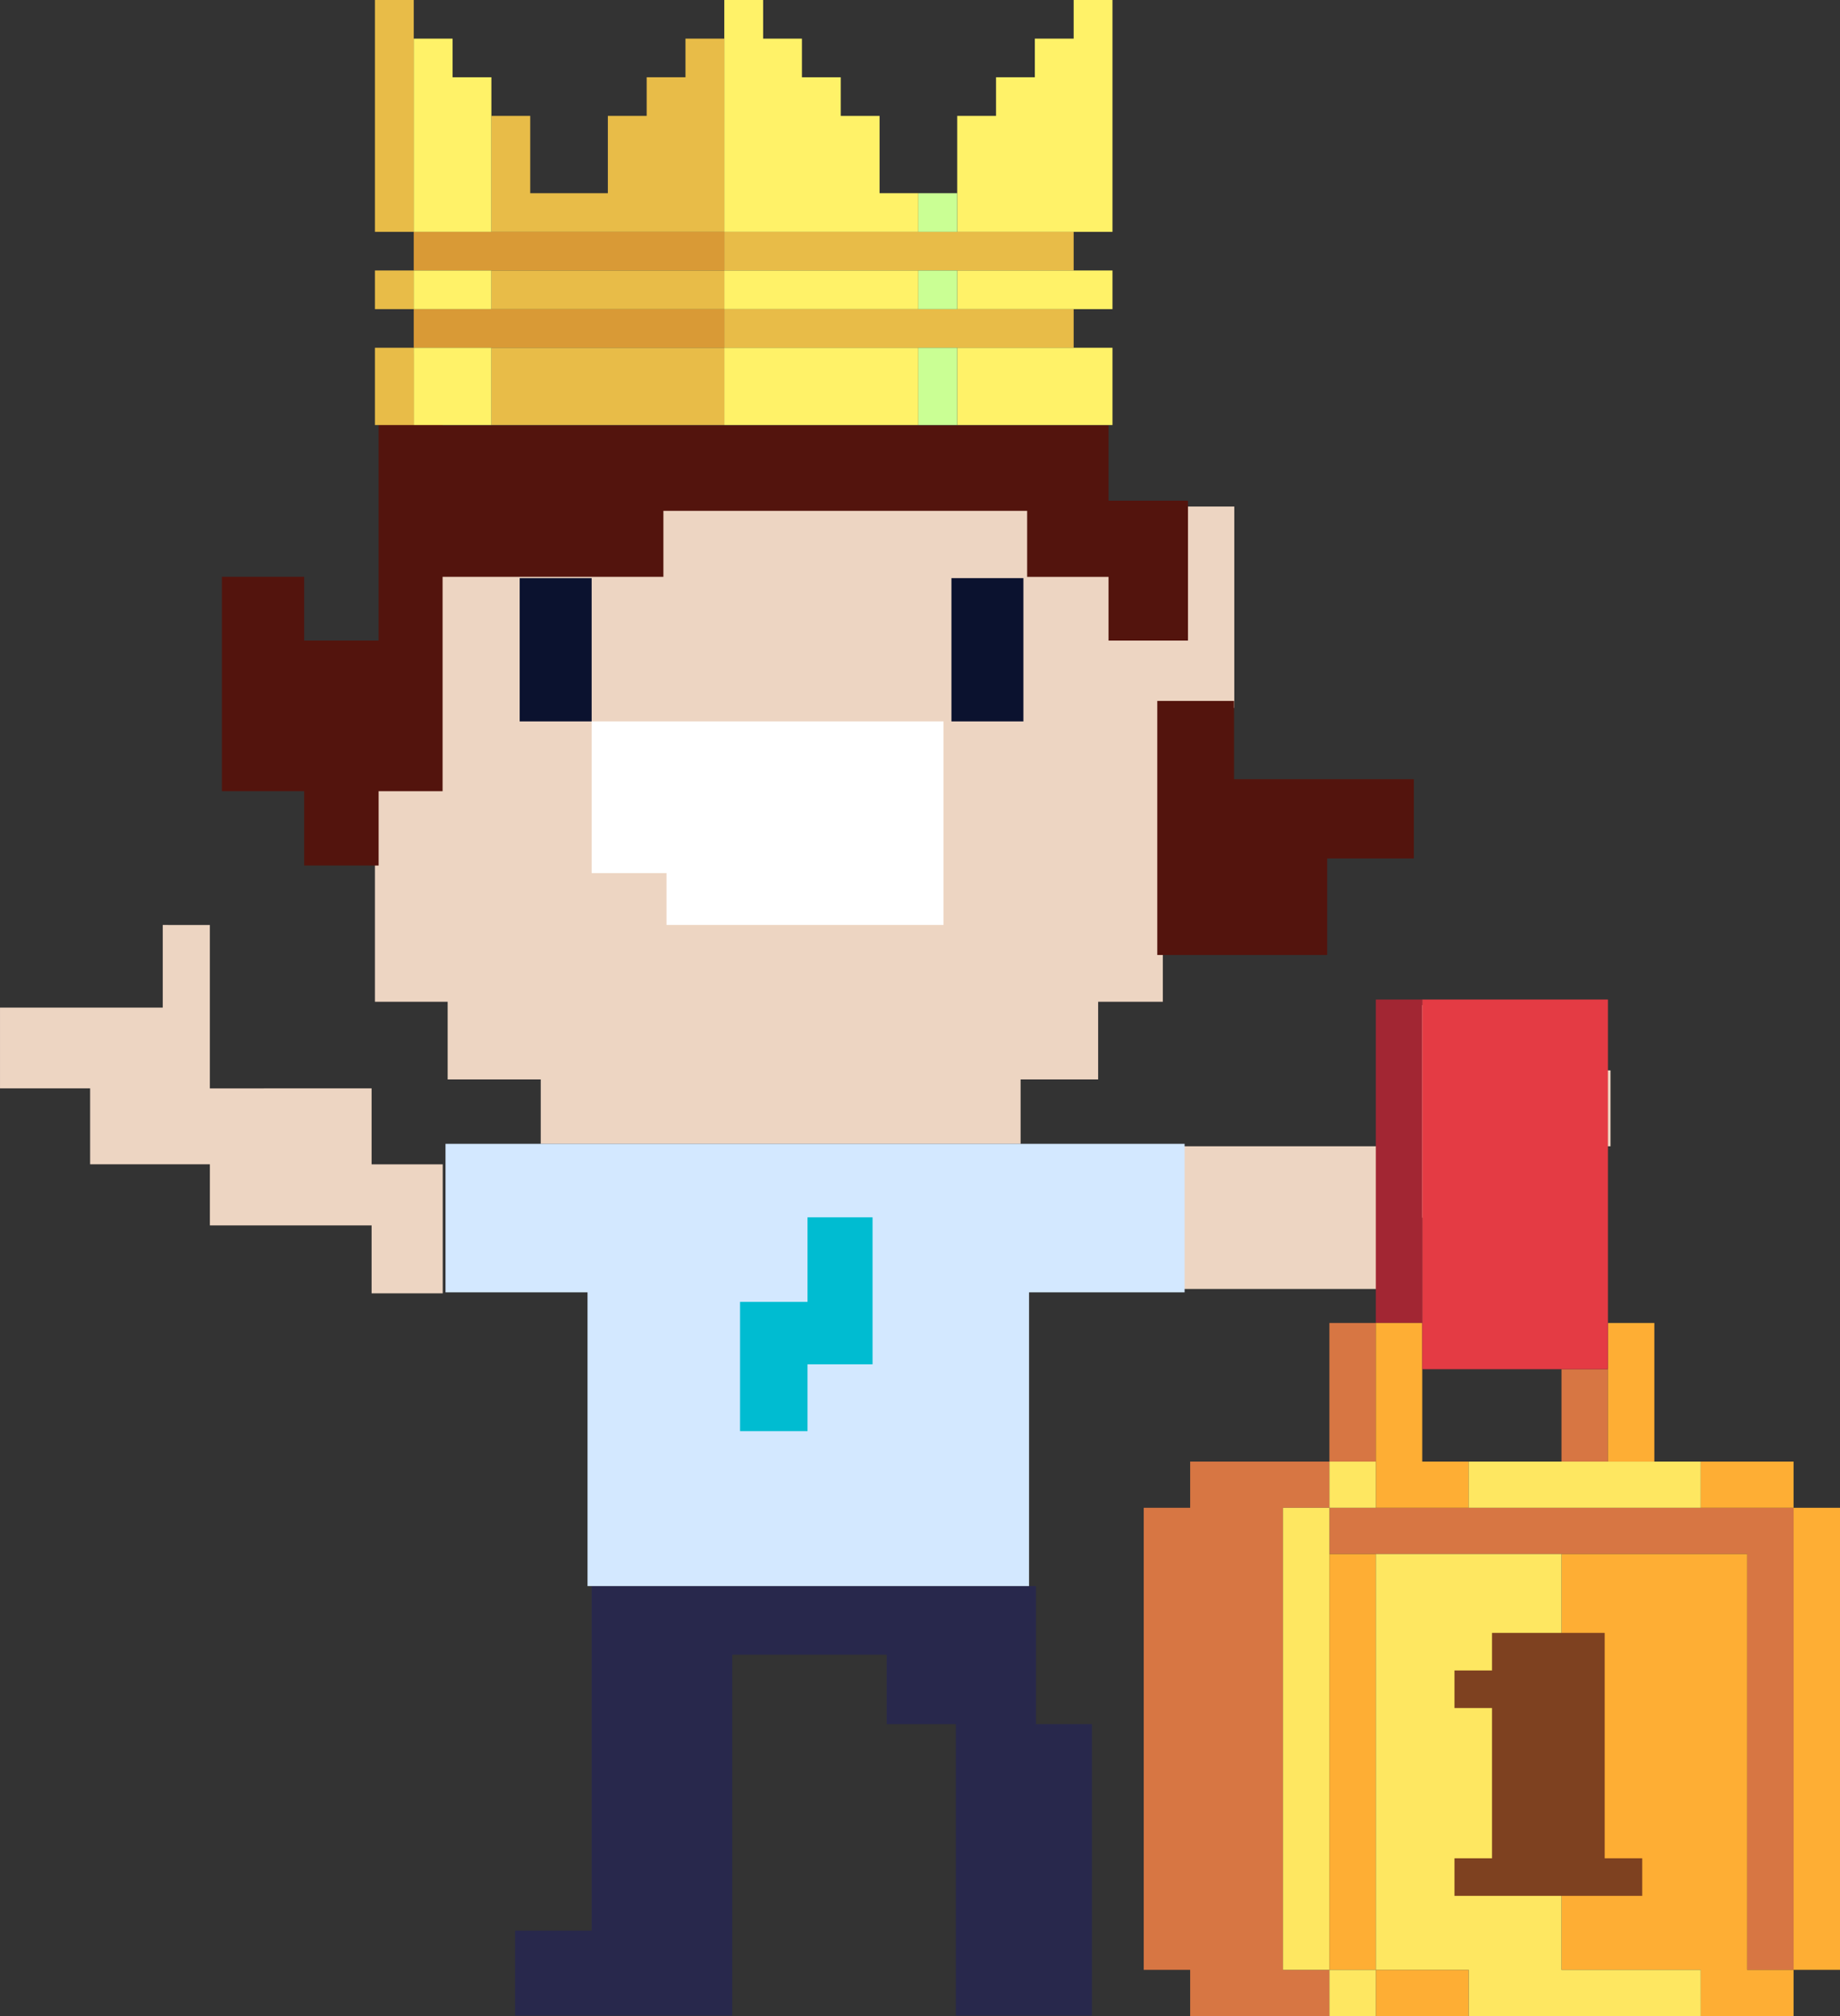 <svg xmlns="http://www.w3.org/2000/svg" width="210" height="230" viewBox="0 0 210 230">
  <rect x="0" y="0" width="210" height="230" fill="#333333" stroke="none"/>
  <g id="rank-1" transform="translate(-798 -1576)">
    <g id="Group_38535" data-name="Group 38535" transform="translate(-0.449 -0.503)">
      <g id="Group_38425" data-name="Group 38425" transform="translate(798.449 1576.503)">
        <path id="Path_50320" data-name="Path 50320" d="M-1158.08,2178.534V2202.5h8.3v8.858h10.624v7.353h54.767v-7.353h8.85V2202.5h7.381v-33.525H-1060V2146h-96.9Z" transform="translate(1200.871 -2088.215)" fill="#edd5c2"/>
        <path id="Path_50318" data-name="Path 50318" d="M-1155.08,2131.05h7.3v8.188h76.007v8.6h9.069V2163.8h-9.069v-7.272h-9.288V2149h-41.516v7.527h-25.2v24.454h-7.3v8.486h-8.5v-8.486h-9.391v-24.454h9.391v7.272h8.5V2131.05Z" transform="translate(1198.29 -2090.719)" fill="#53140d"/>
        <rect id="Rectangle_25451" data-name="Rectangle 25451" width="8.213" height="16.344" transform="translate(59.311 65.956)" fill="#0b122f"/>
        <rect id="Rectangle_25452" data-name="Rectangle 25452" width="8.213" height="16.344" transform="translate(108.589 65.956)" fill="#0b122f"/>
        <path id="Path_50319" data-name="Path 50319" d="M-1137,2167v17.306h8.548v5.917h31.61V2167Z" transform="translate(1204.524 -2084.7)" fill="#fff"/>
        <path id="Path_50321" data-name="Path 50321" d="M-1072.221,2167v8.931h20.528v9.039h-9.894v11.012h-19.392V2167Z" transform="translate(1213.059 -2087.035)" fill="#53140d"/>
        <path id="Path_50322" data-name="Path 50322" d="M-1175.977,2186.892v9.426h-18.573v9.212h10.285v8.665h13.667v6.972h18.457v7.752h8.119V2214.2h-8.119v-8.665H-1170.6v-18.638Z" transform="translate(1194.551 -2081.369)" fill="#edd5c2"/>
        <path id="Path_50323" data-name="Path 50323" d="M-1080.979,2220.106h24.117v-8.135h15.065v-8.14h11.378v-8.658h-17.968v-7.447h-8.474v16.1h-24.117Z" transform="translate(1214.232 -2073.057)" fill="#edd5c2"/>
        <path id="Path_50326" data-name="Path 50326" d="M-1135.709,2251.5v39.319h-8.738v9.688h24.784V2259.33h17.625v7.915h7.892v33.26h15.535v-33.26H-1085V2251.5Z" transform="translate(1203.233 -2070.552)" fill="#28284c"/>
        <path id="Path_50324" data-name="Path 50324" d="M-1151.215,2208.281v16.942h16.208v33.511h50.392v-33.511h17.753v-16.942Z" transform="translate(1202.061 -2077.788)" fill="#d3e8ff"/>
        <path id="Path_50325" data-name="Path 50325" d="M-1114.863,2215.463v9.647h-7.7v14.746h7.7v-7.625h7.422v-16.768Z" transform="translate(1207.026 -2076.586)" fill="#00bcd1"/>
        <g id="Group_38423" data-name="Group 38423" transform="translate(42.791 0)">
          <rect id="Rectangle_20960" data-name="Rectangle 20960" width="35.443" height="4.408" transform="translate(4.43 35.266)" fill="#d99a36"/>
          <rect id="Rectangle_20961" data-name="Rectangle 20961" width="35.443" height="4.408" transform="translate(4.43 26.449)" fill="#d99a36"/>
          <rect id="Rectangle_20962" data-name="Rectangle 20962" width="4.43" height="8.816" transform="translate(0 39.674)" fill="#e8bc48"/>
          <rect id="Rectangle_20963" data-name="Rectangle 20963" width="26.582" height="8.816" transform="translate(13.291 39.674)" fill="#e8bc48"/>
          <rect id="Rectangle_20964" data-name="Rectangle 20964" width="39.873" height="4.408" transform="translate(39.873 35.266)" fill="#e8bc48"/>
          <rect id="Rectangle_20965" data-name="Rectangle 20965" width="26.582" height="4.408" transform="translate(13.291 30.858)" fill="#e8bc48"/>
          <rect id="Rectangle_20966" data-name="Rectangle 20966" width="4.43" height="4.408" transform="translate(0 30.858)" fill="#e8bc48"/>
          <rect id="Rectangle_20967" data-name="Rectangle 20967" width="39.873" height="4.408" transform="translate(39.873 26.449)" fill="#e8bc48"/>
          <rect id="Rectangle_20968" data-name="Rectangle 20968" width="4.43" height="26.449" transform="translate(0 0)" fill="#e8bc48"/>
          <path id="Path_50173" data-name="Path 50173" d="M364.159,206.859h-4.43v4.408H355.3v4.408h-4.43v8.816h-8.861v-8.816h-4.43V228.9h26.582Z" transform="translate(-324.286 -202.451)" fill="#e8bc48"/>
          <rect id="Rectangle_20969" data-name="Rectangle 20969" width="17.721" height="8.816" transform="translate(66.455 39.674)" fill="#fff268"/>
          <rect id="Rectangle_20970" data-name="Rectangle 20970" width="22.152" height="8.816" transform="translate(39.873 39.674)" fill="#fff268"/>
          <rect id="Rectangle_20971" data-name="Rectangle 20971" width="8.861" height="8.816" transform="translate(4.43 39.674)" fill="#fff268"/>
          <rect id="Rectangle_20972" data-name="Rectangle 20972" width="17.721" height="4.408" transform="translate(66.455 30.858)" fill="#fff268"/>
          <rect id="Rectangle_20973" data-name="Rectangle 20973" width="22.152" height="4.408" transform="translate(39.873 30.858)" fill="#fff268"/>
          <rect id="Rectangle_20974" data-name="Rectangle 20974" width="8.861" height="4.408" transform="translate(4.43 30.858)" fill="#fff268"/>
          <path id="Path_50174" data-name="Path 50174" d="M425.606,227.449V201h-4.43v4.408h-4.43v4.408h-4.43v4.408h-4.43v13.225Z" transform="translate(-341.43 -201)" fill="#fff268"/>
          <path id="Path_50175" data-name="Path 50175" d="M394.883,227.449v-4.408h-4.43v-8.816h-4.43v-4.408h-4.43v-4.408h-4.43V201h-4.43v26.449Z" transform="translate(-332.858 -201)" fill="#fff268"/>
          <path id="Path_50176" data-name="Path 50176" d="M334.72,228.9V211.267h-4.43v-4.408h-4.43V228.9Z" transform="translate(-321.429 -202.451)" fill="#fff268"/>
          <rect id="Rectangle_20975" data-name="Rectangle 20975" width="4.43" height="8.816" transform="translate(62.025 39.674)" fill="#caff94"/>
          <rect id="Rectangle_20976" data-name="Rectangle 20976" width="4.43" height="4.408" transform="translate(62.025 30.858)" fill="#caff94"/>
          <rect id="Rectangle_20977" data-name="Rectangle 20977" width="4.43" height="4.408" transform="translate(62.025 22.041)" fill="#caff94"/>
        </g>
      </g>
      <g id="Group_38279" data-name="Group 38279" transform="translate(928.983 1690.534)">
        <rect id="Rectangle_20885" data-name="Rectangle 20885" width="5.298" height="36.899" transform="translate(26.489 0)" fill="#a22633"/>
        <path id="Path_50071" data-name="Path 50071" d="M152,420v5.271h47.68v47.442h5.3V420Z" transform="translate(-130.809 -362.016)" fill="#d77643"/>
        <path id="Path_50072" data-name="Path 50072" d="M153.3,419v5.271H148v52.713h5.3v5.271h15.893v-5.271h-5.3V424.271h5.3V419Z" transform="translate(-148 -366.287)" fill="#d77643"/>
        <rect id="Rectangle_20886" data-name="Rectangle 20886" width="5.298" height="15.814" transform="translate(21.191 36.899)" fill="#d77643"/>
        <rect id="Rectangle_20887" data-name="Rectangle 20887" width="5.298" height="10.543" transform="translate(47.68 42.171)" fill="#d77643"/>
        <path id="Path_50073" data-name="Path 50073" d="M183.489,473.713v-5.271h-5.3V421H157v47.442h15.893v5.271Z" transform="translate(-109.32 -357.744)" fill="#feae34"/>
        <rect id="Rectangle_20888" data-name="Rectangle 20888" width="10.596" height="5.271" transform="translate(26.489 110.698)" fill="#feae34"/>
        <rect id="Rectangle_20889" data-name="Rectangle 20889" width="5.298" height="52.713" transform="translate(74.169 57.984)" fill="#feae34"/>
        <rect id="Rectangle_20890" data-name="Rectangle 20890" width="5.298" height="47.442" transform="translate(21.191 63.256)" fill="#feae34"/>
        <rect id="Rectangle_20891" data-name="Rectangle 20891" width="10.596" height="5.271" transform="translate(63.573 52.713)" fill="#feae34"/>
        <rect id="Rectangle_20892" data-name="Rectangle 20892" width="5.298" height="15.814" transform="translate(52.978 36.899)" fill="#feae34"/>
        <path id="Path_50074" data-name="Path 50074" d="M158.3,416H153v21.085h10.6v-5.271h-5.3Z" transform="translate(-126.511 -379.101)" fill="#feae34"/>
        <rect id="Rectangle_20893" data-name="Rectangle 20893" width="21.191" height="42.171" transform="translate(31.787 0)" fill="#e43b44"/>
        <path id="Path_50075" data-name="Path 50075" d="M190.084,468.441H174.191V421H153v47.442h10.6v5.271h26.489Z" transform="translate(-126.511 -357.744)" fill="#fee761"/>
        <rect id="Rectangle_20894" data-name="Rectangle 20894" width="5.298" height="5.271" transform="translate(21.191 110.698)" fill="#fee761"/>
        <rect id="Rectangle_20895" data-name="Rectangle 20895" width="5.298" height="52.713" transform="translate(15.893 57.984)" fill="#fee761"/>
        <rect id="Rectangle_20896" data-name="Rectangle 20896" width="26.489" height="5.271" transform="translate(37.084 52.713)" fill="#fee761"/>
        <rect id="Rectangle_20897" data-name="Rectangle 20897" width="5.298" height="5.271" transform="translate(21.191 52.713)" fill="#fee761"/>
      </g>
    </g>
    <path id="Path_51876" data-name="Path 51876" d="M17.143-25.714H4.286v4.286H0v4.286H4.286V0H0V4.286H21.429V0H17.143Z" transform="translate(964 1788)" fill="#7e4120"/>
  </g>
</svg>
